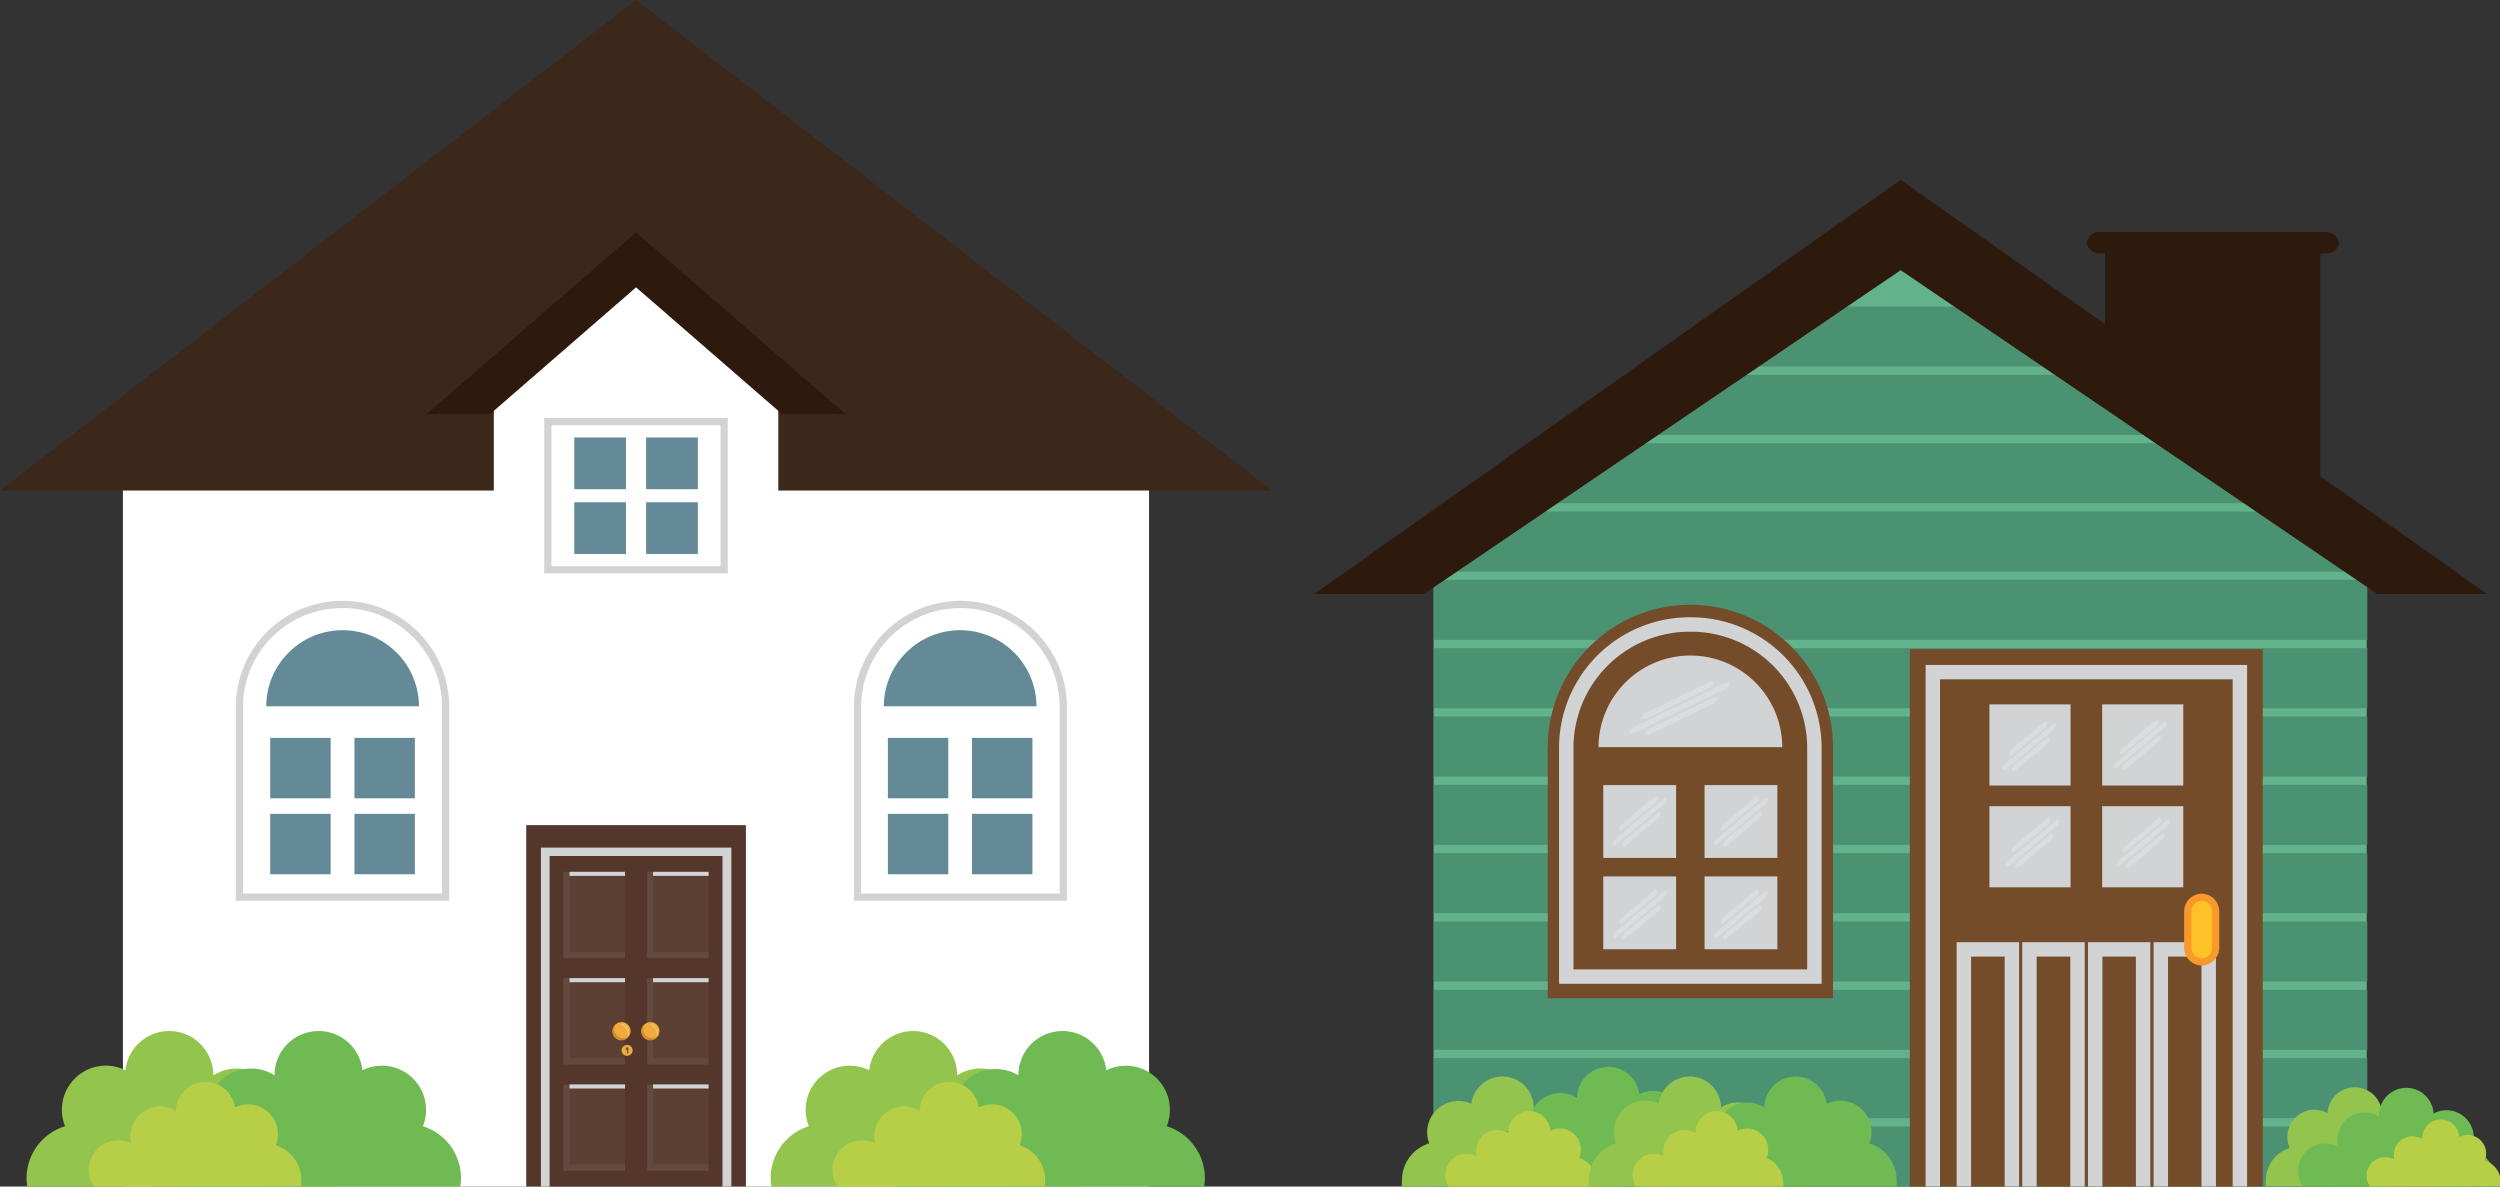 <svg xmlns="http://www.w3.org/2000/svg" viewBox="0 0 183.67 87.17"><rect x="0" y="0" width="183.67" height="87.17" fill="#333333" stroke="none"/><defs><style>.cls-1{isolation:isolate;}.cls-14,.cls-2,.cls-9{fill:#fff;}.cls-3{fill:#93c44d;}.cls-4{fill:#6fba52;}.cls-5{fill:#b7cf46;}.cls-6{fill:#3c271b;}.cls-7{fill:#54372a;}.cls-11,.cls-8{fill:#d1d3d4;}.cls-10,.cls-22,.cls-8{mix-blend-mode:multiply;}.cls-9{opacity:0.05;}.cls-12{fill:#efac3b;}.cls-13{fill:#d08b32;}.cls-14,.cls-25{opacity:0.2;}.cls-15{fill:#555859;}.cls-16{fill:#648a97;}.cls-17,.cls-22,.cls-23{fill:none;stroke:#d1d3d4;}.cls-17,.cls-22,.cls-23,.cls-24{stroke-miterlimit:10;}.cls-17,.cls-24{stroke-width:0.53px;}.cls-18{fill:#2d1a0d;}.cls-19{fill:#62b28c;}.cls-20{fill:#4b9272;}.cls-21{fill:#754c29;}.cls-22,.cls-23{stroke-width:1.06px;}.cls-24{fill:#fec128;stroke:#f8992a;}</style></defs><title>houses-b</title><g class="cls-1"><g id="Layer_2" data-name="Layer 2"><g id="Capa_1" data-name="Capa 1"><rect class="cls-2" x="9.03" y="30.22" width="75.39" height="56.95"/><path class="cls-3" d="M24.67,87.17a3.24,3.24,0,0,0-4.13-4.66A3.24,3.24,0,0,0,15.67,79h0a3.24,3.24,0,0,0-6.46-.37,3.21,3.21,0,0,0-1.43-.34,3.24,3.24,0,0,0-3,4.45A4,4,0,0,0,2,87.17Z"/><path class="cls-4" d="M11.17,87.17a3.24,3.24,0,0,1,4.13-4.66A3.24,3.24,0,0,1,20.17,79h0a3.24,3.24,0,0,1,6.46-.37,3.24,3.24,0,0,1,4.44,4.11,4,4,0,0,1,2.8,3.81,4,4,0,0,1-.06.67Z"/><path class="cls-5" d="M6.88,87.17A2.18,2.18,0,0,1,9.65,84a2.15,2.15,0,0,1-.07-.54,2.18,2.18,0,0,1,3.34-1.84h0a2.18,2.18,0,0,1,4.34-.25,2.18,2.18,0,0,1,3,2.77,2.68,2.68,0,0,1,1.84,3Z"/><path class="cls-3" d="M79.32,87.17a3.24,3.24,0,0,0-4.12-4.66A3.24,3.24,0,0,0,70.32,79h0a3.24,3.24,0,0,0-6.46-.37,3.24,3.24,0,0,0-4.44,4.11,4,4,0,0,0-2.8,3.81,4,4,0,0,0,.06.67Z"/><path class="cls-4" d="M65.83,87.17A3.24,3.24,0,0,1,70,82.51,3.24,3.24,0,0,1,74.82,79h0a3.24,3.24,0,0,1,6.46-.37,3.24,3.24,0,0,1,4.44,4.11,4,4,0,0,1,2.8,3.81,4,4,0,0,1-.06.67Z"/><path class="cls-5" d="M61.53,87.17A2.18,2.18,0,0,1,64.3,84a2.2,2.2,0,0,1-.07-.54,2.18,2.18,0,0,1,3.34-1.84h0a2.18,2.18,0,0,1,4.34-.25,2.18,2.18,0,0,1,3,2.77,2.68,2.68,0,0,1,1.84,3Z"/><polygon class="cls-6" points="93.46 36.04 0 36.04 46.73 0 93.46 36.04"/><rect class="cls-7" x="38.66" y="60.62" width="16.14" height="26.55"/><rect class="cls-8" x="39.74" y="62.27" width="13.99" height="24.9"/><rect class="cls-7" x="40.38" y="62.89" width="12.7" height="24.28"/><rect class="cls-9" x="41.4" y="64.05" width="4.52" height="6.34"/><rect class="cls-9" x="47.54" y="64.05" width="4.52" height="6.34"/><rect class="cls-9" x="41.4" y="71.86" width="4.52" height="6.34"/><rect class="cls-9" x="47.54" y="71.86" width="4.52" height="6.34"/><rect class="cls-9" x="41.4" y="79.67" width="4.52" height="6.34"/><rect class="cls-9" x="47.54" y="79.67" width="4.52" height="6.34"/><g class="cls-10"><rect class="cls-11" x="41.84" y="64.05" width="4.08" height="0.3"/></g><g class="cls-10"><rect class="cls-11" x="47.98" y="64.05" width="4.08" height="0.3"/></g><g class="cls-10"><rect class="cls-11" x="41.84" y="71.86" width="4.08" height="0.3"/></g><g class="cls-10"><rect class="cls-11" x="47.98" y="71.86" width="4.08" height="0.3"/></g><g class="cls-10"><rect class="cls-11" x="41.84" y="79.67" width="4.08" height="0.3"/></g><g class="cls-10"><rect class="cls-11" x="47.98" y="79.67" width="4.08" height="0.3"/></g><polygon class="cls-9" points="41.84 69.93 41.84 64.05 41.4 64.05 41.4 70.39 45.92 70.39 45.92 69.93 41.84 69.93"/><polygon class="cls-9" points="47.98 69.93 47.98 64.05 47.54 64.05 47.54 70.39 52.06 70.39 52.06 69.93 47.98 69.93"/><polygon class="cls-9" points="41.84 77.74 41.84 71.86 41.4 71.86 41.4 78.2 45.92 78.2 45.92 77.74 41.84 77.74"/><polygon class="cls-9" points="47.98 77.74 47.98 71.86 47.54 71.86 47.54 78.2 52.06 78.2 52.06 77.74 47.98 77.74"/><polygon class="cls-9" points="41.84 85.55 41.84 79.67 41.4 79.67 41.4 86.01 45.92 86.01 45.92 85.55 41.84 85.55"/><polygon class="cls-9" points="47.98 85.55 47.98 79.67 47.54 79.67 47.54 86.01 52.06 86.01 52.06 85.55 47.98 85.55"/><circle class="cls-12" cx="45.67" cy="75.75" r="0.66"/><path class="cls-13" d="M45.78,76.27a.66.66,0,0,1-.56-1,.66.66,0,1,0,1,.83A.66.66,0,0,1,45.78,76.27Z"/><path class="cls-14" d="M46.12,75.5c.14.24.12.51,0,.6s.1-.11-.12-.47-.53-.3-.37-.4S46,75.26,46.12,75.5Z"/><circle class="cls-12" cx="46.07" cy="77.17" r="0.4"/><path class="cls-14" d="M46.07,76.76a.4.4,0,0,0-.28.12.4.4,0,0,1,.25-.09.4.4,0,0,1,.4.4.4.4,0,0,1-.12.29.4.4,0,0,0-.25-.72Z"/><path class="cls-13" d="M46.09,77.54a.4.4,0,0,1-.34-.63.4.4,0,1,0,.65.48A.4.4,0,0,1,46.09,77.54Z"/><circle class="cls-15" cx="46.07" cy="77.04" r="0.1"/><path class="cls-15" d="M46.16,77.39l0-.31c0-.06,0,0-.05,0s-.05,0-.05,0l0,.31Z"/><circle class="cls-12" cx="47.79" cy="75.75" r="0.66"/><path class="cls-13" d="M47.9,76.27a.66.66,0,0,1-.56-1,.66.66,0,1,0,1,.83A.66.66,0,0,1,47.9,76.27Z"/><path class="cls-14" d="M48.24,75.5c.14.24.12.51,0,.6s.1-.11-.12-.47-.53-.3-.37-.4S48.11,75.26,48.24,75.5Z"/><circle class="cls-2" cx="25.17" cy="51.91" r="8.71"/><path class="cls-16" d="M25.17,46.3a5.61,5.61,0,0,0-5.61,5.61H30.78A5.61,5.61,0,0,0,25.17,46.3Z"/><rect class="cls-2" x="16.46" y="51.91" width="17.42" height="15.31"/><rect class="cls-16" x="19.85" y="54.21" width="4.44" height="4.44"/><rect class="cls-16" x="26.04" y="54.21" width="4.44" height="4.44"/><rect class="cls-16" x="19.85" y="59.79" width="4.44" height="4.44"/><rect class="cls-16" x="26.04" y="59.79" width="4.44" height="4.44"/><path class="cls-17" d="M25.17,44.41a7.54,7.54,0,0,0-7.58,7.5v14H32.74v-14A7.54,7.54,0,0,0,25.17,44.41Z"/><circle class="cls-2" cx="70.54" cy="51.91" r="8.71"/><path class="cls-16" d="M70.54,46.3a5.61,5.61,0,0,0-5.61,5.61H76.15A5.61,5.61,0,0,0,70.54,46.3Z"/><rect class="cls-2" x="61.83" y="51.91" width="17.42" height="15.31"/><rect class="cls-16" x="65.23" y="54.21" width="4.44" height="4.44"/><rect class="cls-16" x="71.41" y="54.21" width="4.44" height="4.44"/><rect class="cls-16" x="65.23" y="59.79" width="4.44" height="4.44"/><rect class="cls-16" x="71.41" y="59.79" width="4.44" height="4.44"/><path class="cls-17" d="M70.54,44.41A7.54,7.54,0,0,0,63,51.91v14H78.12v-14A7.54,7.54,0,0,0,70.54,44.41Z"/><polygon class="cls-2" points="57.18 44.47 36.28 44.47 36.28 30 46.73 20.21 57.18 30 57.18 44.47"/><polygon class="cls-18" points="46.73 21.11 57.44 30.41 62.1 30.41 46.73 17.07 31.36 30.41 36.02 30.41 46.73 21.11"/><rect class="cls-2" x="39.29" y="29.87" width="14.89" height="13.09"/><rect class="cls-16" x="42.19" y="32.14" width="3.8" height="3.8"/><rect class="cls-16" x="47.47" y="32.14" width="3.8" height="3.8"/><rect class="cls-16" x="42.19" y="36.9" width="3.8" height="3.8"/><rect class="cls-16" x="47.47" y="36.9" width="3.8" height="3.8"/><rect class="cls-17" x="40.25" y="30.97" width="12.95" height="10.89"/><path class="cls-19" d="M171.78,37.55c-4.5-1.76-7-3.78-11.07-6.41a119,119,0,0,1-10.48-7.42c-1.51-1.23-6.87-2.81-8-4.68h-7.63a83.5,83.5,0,0,1-14.28,10.23c-5,2.93-9.84,6.29-15,9V87.17h68.56V38.8C172.77,38.41,172.89,38,171.78,37.55Z"/><path class="cls-20" d="M160.7,31.13c-1.79-1.16-3.6-2.35-5.37-3.59H123.22q-1.41.88-2.85,1.72c-1.49.87-3,1.78-4.43,2.69H162C161.58,31.68,161.13,31.41,160.7,31.13Z"/><path class="cls-20" d="M163.08,32.56H115c-2.41,1.51-4.81,3-7.28,4.41h62.64C167.14,35.69,166.08,34.26,163.08,32.56Z"/><path class="cls-20" d="M150.23,23.71c-.45-.37-.94-.76-1.43-1.19H130.47c-2,1.56-4.12,3-6.29,4.41h30.28C153,25.89,151.59,24.82,150.23,23.71Z"/><path class="cls-20" d="M171.86,37.58H106.58l-1.22.65V42h68.56V38.8C172.8,38.42,173,38,171.86,37.58Z"/><rect class="cls-20" x="105.36" y="42.6" width="68.56" height="4.41"/><rect class="cls-20" x="105.36" y="47.62" width="68.56" height="4.41"/><rect class="cls-20" x="105.36" y="52.64" width="68.56" height="4.41"/><rect class="cls-20" x="105.36" y="57.66" width="68.56" height="4.41"/><rect class="cls-20" x="105.36" y="62.68" width="68.56" height="4.41"/><rect class="cls-20" x="105.36" y="67.7" width="68.56" height="4.41"/><rect class="cls-20" x="105.36" y="72.72" width="68.56" height="4.41"/><rect class="cls-20" x="105.36" y="77.74" width="68.56" height="4.41"/><rect class="cls-20" x="105.36" y="82.76" width="68.56" height="4.41"/><rect class="cls-21" x="140.31" y="47.69" width="25.93" height="39.48"/><polyline class="cls-22" points="164.56 87.17 164.56 49.38 142 49.38 142 87.17"/><rect class="cls-11" x="154.44" y="51.75" width="5.96" height="5.96"/><rect class="cls-11" x="146.16" y="51.75" width="5.96" height="5.96"/><rect class="cls-11" x="154.44" y="59.23" width="5.96" height="5.96"/><rect class="cls-11" x="146.16" y="59.23" width="5.96" height="5.96"/><g class="cls-10"><polyline class="cls-23" points="162.27 87.17 162.27 69.75 158.75 69.75 158.75 87.17"/><polyline class="cls-23" points="157.45 87.17 157.45 69.75 153.93 69.75 153.93 87.17"/><polyline class="cls-23" points="152.63 87.17 152.63 69.75 149.1 69.75 149.1 87.17"/><polyline class="cls-23" points="147.81 87.17 147.81 69.75 144.28 69.75 144.28 87.17"/></g><path class="cls-24" d="M160.73,69.62a1.05,1.05,0,0,0,1.05,1.05h0a1.05,1.05,0,0,0,1-1.05V66.92a1.05,1.05,0,0,0-1-1h0a1.05,1.05,0,0,0-1.05,1Z"/><g class="cls-25"><path class="cls-2" d="M151.3,60.3a.42.42,0,0,1-.14.35l-3.59,3c-.09.08-.18,0-.2-.06h0a.42.42,0,0,1,.14-.35l3.59-3c.09-.08.18,0,.2.07Z"/><path class="cls-2" d="M150.84,61.35a.42.42,0,0,1-.14.35l-2.47,2.06c-.09.08-.18,0-.2-.07h0a.42.42,0,0,1,.14-.35l2.47-2.06c.09-.08.18,0,.2.07Z"/><path class="cls-2" d="M150.65,60.19a.42.42,0,0,1-.14.35L148,62.59c-.09.08-.18,0-.2-.07h0a.42.42,0,0,1,.14-.35l2.47-2.06c.09-.08.18,0,.2.07Z"/></g><g class="cls-25"><path class="cls-2" d="M159.42,60.3a.42.42,0,0,1-.14.35l-3.59,3c-.09.08-.18,0-.2-.06h0a.42.42,0,0,1,.14-.35l3.59-3c.09-.08.18,0,.2.07Z"/><path class="cls-2" d="M159,61.35a.42.42,0,0,1-.14.35l-2.47,2.06c-.09.08-.18,0-.2-.07h0a.42.42,0,0,1,.14-.35l2.47-2.06c.09-.08.18,0,.2.07Z"/><path class="cls-2" d="M158.77,60.19a.42.42,0,0,1-.14.35l-2.47,2.06c-.09.08-.18,0-.2-.07h0a.42.42,0,0,1,.14-.35l2.47-2.06c.09-.08.18,0,.2.07Z"/></g><g class="cls-25"><path class="cls-2" d="M151.07,53.21a.42.42,0,0,1-.14.35l-3.59,3c-.09.08-.18,0-.2-.07h0a.42.42,0,0,1,.14-.35l3.59-3c.09-.08.18,0,.2.07Z"/><path class="cls-2" d="M150.61,54.25a.42.42,0,0,1-.14.35L148,56.66c-.09.08-.18,0-.2-.07h0a.42.42,0,0,1,.14-.35l2.47-2.06c.09-.08.18,0,.2.07Z"/><path class="cls-2" d="M150.42,53.09a.42.42,0,0,1-.14.35l-2.47,2.06c-.09.08-.19,0-.2-.07h0a.42.42,0,0,1,.14-.35L150.22,53c.09-.08.18,0,.2.06Z"/></g><g class="cls-25"><path class="cls-2" d="M159.21,53.09a.42.42,0,0,1-.14.35l-3.59,3c-.09.08-.18,0-.2-.07h0a.42.42,0,0,1,.14-.35L159,53c.09-.08.18,0,.2.07Z"/><path class="cls-2" d="M158.74,54.14a.42.42,0,0,1-.14.35l-2.47,2.06c-.09.08-.18,0-.2-.07h0a.42.42,0,0,1,.14-.35l2.47-2.06c.09-.08.18,0,.2.07Z"/><path class="cls-2" d="M158.56,53a.42.42,0,0,1-.14.35l-2.47,2.06c-.09.08-.18,0-.2-.07h0a.42.42,0,0,1,.14-.35l2.47-2.06c.09-.08.18,0,.2.07Z"/></g><polygon class="cls-18" points="139.64 19.85 174.66 43.64 182.73 43.64 139.64 13.21 96.55 43.64 104.62 43.64 139.64 19.85"/><polygon class="cls-18" points="170.47 37.1 170.47 18.09 154.65 18.09 154.65 25.08 170.47 37.1"/><path class="cls-18" d="M171.86,17.83a.94.94,0,0,1-1,.79H154.31a.94.94,0,0,1-1-.79h0a.94.94,0,0,1,1-.79h16.51a.94.94,0,0,1,1,.79Z"/><circle class="cls-21" cx="124.19" cy="54.91" r="10.48"/><path class="cls-11" d="M124.19,48.16a6.75,6.75,0,0,0-6.75,6.75h13.5A6.75,6.75,0,0,0,124.19,48.16Z"/><rect class="cls-21" x="113.71" y="54.91" width="20.96" height="18.43"/><rect class="cls-11" x="117.79" y="57.68" width="5.35" height="5.35"/><rect class="cls-11" x="125.23" y="57.68" width="5.35" height="5.35"/><rect class="cls-11" x="117.79" y="64.39" width="5.35" height="5.35"/><rect class="cls-11" x="125.23" y="64.39" width="5.35" height="5.35"/><path class="cls-22" d="M124.19,45.88a9.07,9.07,0,0,0-9.12,9V71.75H133.3V54.91A9.07,9.07,0,0,0,124.19,45.88Z"/><g class="cls-25"><path class="cls-2" d="M122.43,65.56a.42.42,0,0,1-.14.35l-3.59,3c-.09.08-.18,0-.2-.07h0a.42.42,0,0,1,.14-.35l3.59-3c.09-.08.18,0,.2.07Z"/><path class="cls-2" d="M122,66.61a.42.42,0,0,1-.14.35L119.36,69c-.09.08-.19,0-.2-.07h0a.42.42,0,0,1,.14-.35l2.47-2.06c.09-.08.18,0,.2.07Z"/><path class="cls-2" d="M121.78,65.45a.42.42,0,0,1-.14.35l-2.47,2.06c-.09.08-.18,0-.2-.07h0a.42.42,0,0,1,.14-.35l2.47-2.06c.09-.08.18,0,.2.07Z"/></g><g class="cls-25"><path class="cls-2" d="M129.87,65.56a.42.42,0,0,1-.14.35l-3.59,3c-.09.08-.18,0-.2-.07h0a.42.42,0,0,1,.14-.35l3.59-3c.09-.08.18,0,.2.07Z"/><path class="cls-2" d="M129.41,66.61a.42.42,0,0,1-.14.35L126.8,69c-.09.08-.18,0-.2-.07h0a.42.42,0,0,1,.14-.35l2.47-2.06c.09-.08.18,0,.2.07Z"/><path class="cls-2" d="M129.22,65.45a.42.42,0,0,1-.14.35l-2.47,2.06c-.09.08-.18,0-.2-.07h0a.42.42,0,0,1,.14-.35L129,65.38c.09-.08.18,0,.2.07Z"/></g><g class="cls-25"><path class="cls-2" d="M122.43,58.72a.42.42,0,0,1-.14.35l-3.59,3c-.09.08-.18,0-.2-.07h0a.42.42,0,0,1,.14-.35l3.59-3c.09-.08.18,0,.2.07Z"/><path class="cls-2" d="M122,59.76a.42.42,0,0,1-.14.35l-2.47,2.06c-.09.08-.19,0-.2-.07h0a.42.42,0,0,1,.14-.35l2.47-2.06c.09-.08.18,0,.2.07Z"/><path class="cls-2" d="M121.78,58.61a.42.42,0,0,1-.14.35L119.17,61c-.09.08-.18,0-.2-.07h0a.42.42,0,0,1,.14-.35l2.47-2.06c.09-.08.18,0,.2.07Z"/></g><g class="cls-25"><path class="cls-2" d="M127.08,50.23c0,.11-.1.27-.27.36l-6.75,3.28c-.17.09-.34.06-.36-.05h0c0-.11.1-.28.27-.36l6.75-3.28c.18-.09.34-.06.36.05Z"/><path class="cls-2" d="M126.16,51.32c0,.11-.1.28-.27.36l-4.65,2.26c-.18.09-.34.06-.36-.05h0c0-.11.1-.28.27-.36l4.65-2.26c.18-.08.34-.06.36.05Z"/><path class="cls-2" d="M125.9,50.17c0,.11-.1.28-.27.36L121,52.79c-.18.09-.34.06-.36-.05h0c0-.11.1-.28.27-.36l4.65-2.26c.18-.08.34-.06.36.05Z"/></g><g class="cls-25"><path class="cls-2" d="M129.87,58.72a.42.42,0,0,1-.14.35l-3.59,3c-.09.08-.18,0-.2-.07h0a.42.42,0,0,1,.14-.35l3.59-3c.09-.08.18,0,.2.07Z"/><path class="cls-2" d="M129.41,59.76a.42.42,0,0,1-.14.35l-2.47,2.06c-.09.08-.18,0-.2-.07h0a.42.42,0,0,1,.14-.35l2.47-2.06c.09-.08.18,0,.2.07Z"/><path class="cls-2" d="M129.22,58.61a.42.42,0,0,1-.14.35L126.61,61c-.09.08-.18,0-.2-.07h0a.42.42,0,0,1,.14-.35L129,58.54c.09-.08.18,0,.2.07Z"/></g><path class="cls-3" d="M180.65,87.17a2,2,0,0,0-2.58-2.92,2,2,0,0,0,.06-.5A2,2,0,0,0,175,82h0a2,2,0,0,0-4-.23,2,2,0,0,0-2.78,2.57,2.5,2.5,0,0,0-1.75,2.38,2.45,2.45,0,0,0,0,.42Z"/><path class="cls-4" d="M169.21,87.17a2,2,0,0,1,2.58-2.92,2,2,0,0,1,3-2.21h0a2,2,0,0,1,4-.23,2,2,0,0,1,2.78,2.57,2.5,2.5,0,0,1,1.75,2.38,2.45,2.45,0,0,1,0,.42Z"/><path class="cls-5" d="M174.13,87.17a1.36,1.36,0,0,1,1.74-2,1.35,1.35,0,0,1,0-.33,1.36,1.36,0,0,1,2.09-1.15h0a1.36,1.36,0,0,1,2.72-.16,1.36,1.36,0,0,1,1.87,1.73,1.68,1.68,0,0,1,1.18,1.6,1.75,1.75,0,0,1,0,.28Z"/><path class="cls-3" d="M119.05,87.17a2.3,2.3,0,0,0-2.92-3.3,2.29,2.29,0,0,0-3.45-2.51h0a2.3,2.3,0,0,0-4.58-.27A2.3,2.3,0,0,0,105,84a2.83,2.83,0,0,0-2,2.7,2.87,2.87,0,0,0,0,.47Z"/><path class="cls-4" d="M109.49,86.46a2.3,2.3,0,0,1,2.92-3.3,2.3,2.3,0,0,1,3.45-2.51h0a2.3,2.3,0,0,1,4.58-.27,2.3,2.3,0,0,1,3.15,2.91,2.82,2.82,0,0,1,2,2.7,2.88,2.88,0,0,1,0,.47Z"/><path class="cls-5" d="M106.45,87.17a1.54,1.54,0,0,1,2-2.22,1.52,1.52,0,0,1,0-.38,1.54,1.54,0,0,1,2.37-1.31h0a1.54,1.54,0,0,1,3.08-.18,1.54,1.54,0,0,1,2.11,2,1.9,1.9,0,0,1,1.33,1.81,2,2,0,0,1,0,.32Z"/><path class="cls-3" d="M132.81,87.17a2.3,2.3,0,0,0-2.92-3.3,2.29,2.29,0,0,0-3.45-2.51h0a2.3,2.3,0,0,0-4.58-.27A2.3,2.3,0,0,0,118.72,84a2.83,2.83,0,0,0-2,2.7,2.87,2.87,0,0,0,0,.47Z"/><path class="cls-4" d="M123.25,87.17a2.3,2.3,0,0,1,2.92-3.3,2.29,2.29,0,0,1,3.45-2.51h0a2.3,2.3,0,0,1,4.58-.27A2.3,2.3,0,0,1,137.34,84a2.83,2.83,0,0,1,2,2.7,2.87,2.87,0,0,1,0,.47Z"/><path class="cls-5" d="M120.21,87.17a1.54,1.54,0,0,1,2-2.22,1.52,1.52,0,0,1,0-.38,1.54,1.54,0,0,1,2.37-1.31h0a1.54,1.54,0,0,1,3.08-.18,1.54,1.54,0,0,1,2.11,2A1.9,1.9,0,0,1,131,86.85a2,2,0,0,1,0,.32Z"/></g></g></g></svg>
